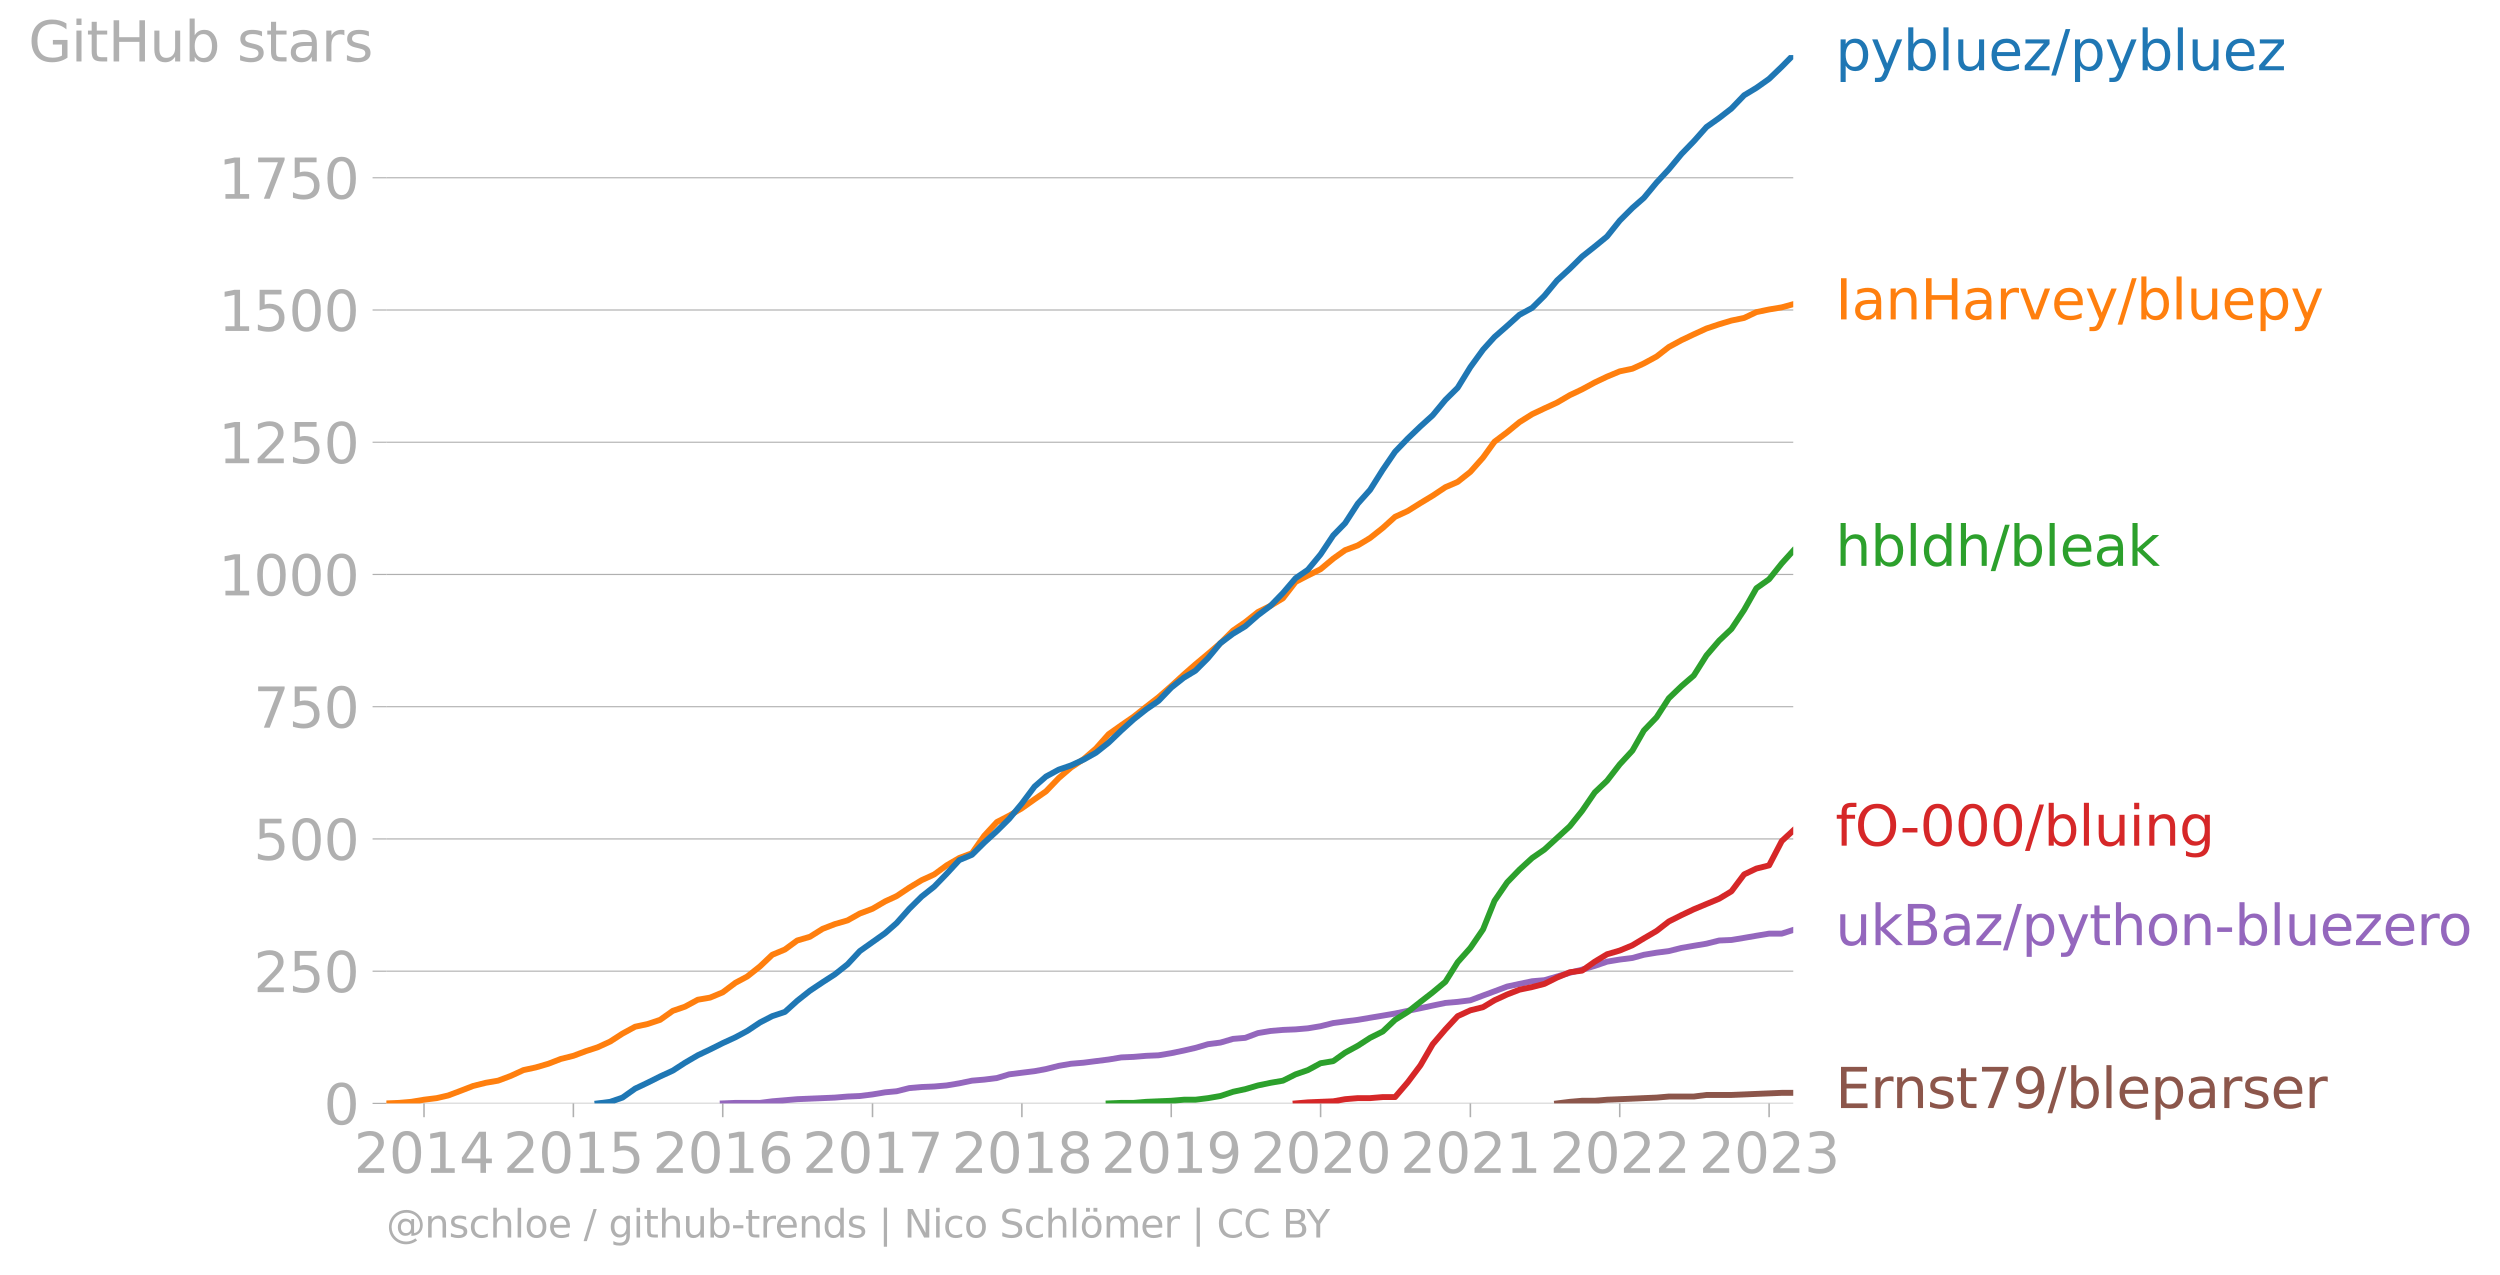 <svg xmlns="http://www.w3.org/2000/svg" xmlns:xlink="http://www.w3.org/1999/xlink" width="846.123" height="431.485" viewBox="0 0 634.592 323.614"><defs><style>*{stroke-linejoin:round;stroke-linecap:butt}</style></defs><g id="figure_1"><path id="patch_1" d="M0 323.614h634.592V0H0v323.614z" style="fill:none"/><g id="axes_1"><path id="patch_2" d="M98.073 280.087h357.12V13.975H98.073v266.112z" style="fill:none"/><g id="matplotlib.axis_1"><g id="xtick_1"><g id="line2d_1"><defs><path id="me681b297fe" d="M0 0v3.5" style="stroke:#b0b0b0;stroke-width:.4"/></defs><use xlink:href="#me681b297fe" x="107.63" y="280.087" style="fill:#b0b0b0;stroke:#b0b0b0;stroke-width:.4"/></g><g id="text_1" style="fill:#b0b0b0" transform="matrix(.14 0 0 -.14 89.815 297.724)"><defs><path id="DejaVuSans-32" d="M1228 531h2203V0H469v531q359 372 979 998 621 627 780 809 303 340 423 576 121 236 121 464 0 372-261 606-261 235-680 235-297 0-627-103-329-103-704-313v638q381 153 712 231 332 78 607 78 725 0 1156-363 431-362 431-968 0-288-108-546-107-257-392-607-78-91-497-524-418-433-1181-1211z" transform="scale(.016)"/><path id="DejaVuSans-30" d="M2034 4250q-487 0-733-480-245-479-245-1442 0-959 245-1439 246-480 733-480 491 0 736 480 246 480 246 1439 0 963-246 1442-245 480-736 480zm0 500q785 0 1199-621 414-620 414-1801 0-1178-414-1799Q2819-91 2034-91q-784 0-1198 620-414 621-414 1799 0 1181 414 1801 414 621 1198 621z" transform="scale(.016)"/><path id="DejaVuSans-31" d="M794 531h1031v3560L703 3866v575l1116 225h631V531h1031V0H794v531z" transform="scale(.016)"/><path id="DejaVuSans-34" d="M2419 4116 825 1625h1594v2491zm-166 550h794V1625h666v-525h-666V0h-628v1100H313v609l1940 2957z" transform="scale(.016)"/></defs><use xlink:href="#DejaVuSans-32"/><use xlink:href="#DejaVuSans-30" x="63.623"/><use xlink:href="#DejaVuSans-31" x="127.246"/><use xlink:href="#DejaVuSans-34" x="190.869"/></g></g><g id="xtick_2"><use xlink:href="#me681b297fe" id="line2d_2" x="145.544" y="280.087" style="fill:#b0b0b0;stroke:#b0b0b0;stroke-width:.4"/><g id="text_2" style="fill:#b0b0b0" transform="matrix(.14 0 0 -.14 127.729 297.724)"><defs><path id="DejaVuSans-35" d="M691 4666h2478v-532H1269V2991q137 47 274 70 138 23 276 23 781 0 1237-428 457-428 457-1159 0-753-469-1171Q2575-91 1722-91q-294 0-599 50Q819 9 494 109v635q281-153 581-228t634-75q541 0 856 284 316 284 316 772 0 487-316 771-315 285-856 285-253 0-505-56-251-56-513-175v2344z" transform="scale(.016)"/></defs><use xlink:href="#DejaVuSans-32"/><use xlink:href="#DejaVuSans-30" x="63.623"/><use xlink:href="#DejaVuSans-31" x="127.246"/><use xlink:href="#DejaVuSans-35" x="190.869"/></g></g><g id="xtick_3"><use xlink:href="#me681b297fe" id="line2d_3" x="183.458" y="280.087" style="fill:#b0b0b0;stroke:#b0b0b0;stroke-width:.4"/><g id="text_3" style="fill:#b0b0b0" transform="matrix(.14 0 0 -.14 165.643 297.724)"><defs><path id="DejaVuSans-36" d="M2113 2584q-425 0-674-291-248-290-248-796 0-503 248-796 249-292 674-292t673 292q248 293 248 796 0 506-248 796-248 291-673 291zm1253 1979v-575q-238 112-480 171-242 60-480 60-625 0-955-422-329-422-376-1275 184 272 462 417 279 145 613 145 703 0 1111-427 408-426 408-1160 0-719-425-1154Q2819-91 2113-91q-810 0-1238 620-428 621-428 1799 0 1106 525 1764t1409 658q238 0 480-47t505-140z" transform="scale(.016)"/></defs><use xlink:href="#DejaVuSans-32"/><use xlink:href="#DejaVuSans-30" x="63.623"/><use xlink:href="#DejaVuSans-31" x="127.246"/><use xlink:href="#DejaVuSans-36" x="190.869"/></g></g><g id="xtick_4"><use xlink:href="#me681b297fe" id="line2d_4" x="221.476" y="280.087" style="fill:#b0b0b0;stroke:#b0b0b0;stroke-width:.4"/><g id="text_4" style="fill:#b0b0b0" transform="matrix(.14 0 0 -.14 203.66 297.724)"><defs><path id="DejaVuSans-37" d="M525 4666h3000v-269L1831 0h-659l1594 4134H525v532z" transform="scale(.016)"/></defs><use xlink:href="#DejaVuSans-32"/><use xlink:href="#DejaVuSans-30" x="63.623"/><use xlink:href="#DejaVuSans-31" x="127.246"/><use xlink:href="#DejaVuSans-37" x="190.869"/></g></g><g id="xtick_5"><use xlink:href="#me681b297fe" id="line2d_5" x="259.39" y="280.087" style="fill:#b0b0b0;stroke:#b0b0b0;stroke-width:.4"/><g id="text_5" style="fill:#b0b0b0" transform="matrix(.14 0 0 -.14 241.575 297.724)"><defs><path id="DejaVuSans-38" d="M2034 2216q-450 0-708-241-257-241-257-662 0-422 257-663 258-241 708-241t709 242q260 243 260 662 0 421-258 662-257 241-711 241zm-631 268q-406 100-633 378-226 279-226 679 0 559 398 884 399 325 1092 325 697 0 1094-325t397-884q0-400-227-679-226-278-629-378 456-106 710-416 255-309 255-755 0-679-414-1042Q2806-91 2034-91q-771 0-1186 362-414 363-414 1042 0 446 256 755 257 310 713 416zm-231 997q0-362 226-565 227-203 636-203 407 0 636 203 230 203 230 565 0 363-230 566-229 203-636 203-409 0-636-203-226-203-226-566z" transform="scale(.016)"/></defs><use xlink:href="#DejaVuSans-32"/><use xlink:href="#DejaVuSans-30" x="63.623"/><use xlink:href="#DejaVuSans-31" x="127.246"/><use xlink:href="#DejaVuSans-38" x="190.869"/></g></g><g id="xtick_6"><use xlink:href="#me681b297fe" id="line2d_6" x="297.304" y="280.087" style="fill:#b0b0b0;stroke:#b0b0b0;stroke-width:.4"/><g id="text_6" style="fill:#b0b0b0" transform="matrix(.14 0 0 -.14 279.49 297.724)"><defs><path id="DejaVuSans-39" d="M703 97v575q238-113 481-172 244-59 479-59 625 0 954 420 330 420 377 1277-181-269-460-413-278-144-615-144-700 0-1108 423-408 424-408 1159 0 718 425 1152 425 435 1131 435 810 0 1236-621 427-620 427-1801 0-1103-524-1761Q2575-91 1691-91q-238 0-482 47Q966 3 703 97zm1256 1978q425 0 673 290 249 291 249 798 0 503-249 795-248 292-673 292t-673-292q-248-292-248-795 0-507 248-798 248-290 673-290z" transform="scale(.016)"/></defs><use xlink:href="#DejaVuSans-32"/><use xlink:href="#DejaVuSans-30" x="63.623"/><use xlink:href="#DejaVuSans-31" x="127.246"/><use xlink:href="#DejaVuSans-39" x="190.869"/></g></g><g id="xtick_7"><use xlink:href="#me681b297fe" id="line2d_7" x="335.218" y="280.087" style="fill:#b0b0b0;stroke:#b0b0b0;stroke-width:.4"/><g id="text_7" style="fill:#b0b0b0" transform="matrix(.14 0 0 -.14 317.403 297.724)"><use xlink:href="#DejaVuSans-32"/><use xlink:href="#DejaVuSans-30" x="63.623"/><use xlink:href="#DejaVuSans-32" x="127.246"/><use xlink:href="#DejaVuSans-30" x="190.869"/></g></g><g id="xtick_8"><use xlink:href="#me681b297fe" id="line2d_8" x="373.236" y="280.087" style="fill:#b0b0b0;stroke:#b0b0b0;stroke-width:.4"/><g id="text_8" style="fill:#b0b0b0" transform="matrix(.14 0 0 -.14 355.421 297.724)"><use xlink:href="#DejaVuSans-32"/><use xlink:href="#DejaVuSans-30" x="63.623"/><use xlink:href="#DejaVuSans-32" x="127.246"/><use xlink:href="#DejaVuSans-31" x="190.869"/></g></g><g id="xtick_9"><use xlink:href="#me681b297fe" id="line2d_9" x="411.15" y="280.087" style="fill:#b0b0b0;stroke:#b0b0b0;stroke-width:.4"/><g id="text_9" style="fill:#b0b0b0" transform="matrix(.14 0 0 -.14 393.335 297.724)"><use xlink:href="#DejaVuSans-32"/><use xlink:href="#DejaVuSans-30" x="63.623"/><use xlink:href="#DejaVuSans-32" x="127.246"/><use xlink:href="#DejaVuSans-32" x="190.869"/></g></g><g id="xtick_10"><use xlink:href="#me681b297fe" id="line2d_10" x="449.065" y="280.087" style="fill:#b0b0b0;stroke:#b0b0b0;stroke-width:.4"/><g id="text_10" style="fill:#b0b0b0" transform="matrix(.14 0 0 -.14 431.25 297.724)"><defs><path id="DejaVuSans-33" d="M2597 2516q453-97 707-404 255-306 255-756 0-690-475-1069Q2609-91 1734-91q-293 0-604 58T488 141v609q262-153 574-231 313-78 654-78 593 0 904 234t311 681q0 413-289 645-289 233-804 233h-544v519h569q465 0 712 186t247 536q0 359-255 551-254 193-729 193-260 0-557-57-297-56-653-174v562q360 100 674 150t592 50q719 0 1137-327 419-326 419-882 0-388-222-655t-631-370z" transform="scale(.016)"/></defs><use xlink:href="#DejaVuSans-32"/><use xlink:href="#DejaVuSans-30" x="63.623"/><use xlink:href="#DejaVuSans-32" x="127.246"/><use xlink:href="#DejaVuSans-33" x="190.869"/></g></g></g><g id="matplotlib.axis_2"><g id="ytick_1"><path id="line2d_11" d="M98.073 280.087h357.12" clip-path="url(#p12abd6c0a0)" style="fill:none;stroke:#b0b0b0;stroke-width:.3;stroke-linecap:square"/><g id="line2d_12"><defs><path id="m380a8bff37" d="M0 0h-3.5" style="stroke:#b0b0b0;stroke-width:.3"/></defs><use xlink:href="#m380a8bff37" x="98.073" y="280.087" style="fill:#b0b0b0;stroke:#b0b0b0;stroke-width:.3"/></g><use xlink:href="#DejaVuSans-30" id="text_11" style="fill:#b0b0b0" transform="matrix(.14 0 0 -.14 82.166 285.406)"/></g><g id="ytick_2"><path id="line2d_13" d="M98.073 246.52h357.12" clip-path="url(#p12abd6c0a0)" style="fill:none;stroke:#b0b0b0;stroke-width:.3;stroke-linecap:square"/><use xlink:href="#m380a8bff37" id="line2d_14" x="98.073" y="246.521" style="fill:#b0b0b0;stroke:#b0b0b0;stroke-width:.3"/><g id="text_12" style="fill:#b0b0b0" transform="matrix(.14 0 0 -.14 64.35 251.84)"><use xlink:href="#DejaVuSans-32"/><use xlink:href="#DejaVuSans-35" x="63.623"/><use xlink:href="#DejaVuSans-30" x="127.246"/></g></g><g id="ytick_3"><path id="line2d_15" d="M98.073 212.954h357.12" clip-path="url(#p12abd6c0a0)" style="fill:none;stroke:#b0b0b0;stroke-width:.3;stroke-linecap:square"/><use xlink:href="#m380a8bff37" id="line2d_16" x="98.073" y="212.954" style="fill:#b0b0b0;stroke:#b0b0b0;stroke-width:.3"/><g id="text_13" style="fill:#b0b0b0" transform="matrix(.14 0 0 -.14 64.35 218.273)"><use xlink:href="#DejaVuSans-35"/><use xlink:href="#DejaVuSans-30" x="63.623"/><use xlink:href="#DejaVuSans-30" x="127.246"/></g></g><g id="ytick_4"><path id="line2d_17" d="M98.073 179.388h357.12" clip-path="url(#p12abd6c0a0)" style="fill:none;stroke:#b0b0b0;stroke-width:.3;stroke-linecap:square"/><use xlink:href="#m380a8bff37" id="line2d_18" x="98.073" y="179.388" style="fill:#b0b0b0;stroke:#b0b0b0;stroke-width:.3"/><g id="text_14" style="fill:#b0b0b0" transform="matrix(.14 0 0 -.14 64.35 184.707)"><use xlink:href="#DejaVuSans-37"/><use xlink:href="#DejaVuSans-35" x="63.623"/><use xlink:href="#DejaVuSans-30" x="127.246"/></g></g><g id="ytick_5"><path id="line2d_19" d="M98.073 145.822h357.12" clip-path="url(#p12abd6c0a0)" style="fill:none;stroke:#b0b0b0;stroke-width:.3;stroke-linecap:square"/><use xlink:href="#m380a8bff37" id="line2d_20" x="98.073" y="145.822" style="fill:#b0b0b0;stroke:#b0b0b0;stroke-width:.3"/><g id="text_15" style="fill:#b0b0b0" transform="matrix(.14 0 0 -.14 55.443 151.141)"><use xlink:href="#DejaVuSans-31"/><use xlink:href="#DejaVuSans-30" x="63.623"/><use xlink:href="#DejaVuSans-30" x="127.246"/><use xlink:href="#DejaVuSans-30" x="190.869"/></g></g><g id="ytick_6"><path id="line2d_21" d="M98.073 112.256h357.12" clip-path="url(#p12abd6c0a0)" style="fill:none;stroke:#b0b0b0;stroke-width:.3;stroke-linecap:square"/><use xlink:href="#m380a8bff37" id="line2d_22" x="98.073" y="112.256" style="fill:#b0b0b0;stroke:#b0b0b0;stroke-width:.3"/><g id="text_16" style="fill:#b0b0b0" transform="matrix(.14 0 0 -.14 55.443 117.575)"><use xlink:href="#DejaVuSans-31"/><use xlink:href="#DejaVuSans-32" x="63.623"/><use xlink:href="#DejaVuSans-35" x="127.246"/><use xlink:href="#DejaVuSans-30" x="190.869"/></g></g><g id="ytick_7"><path id="line2d_23" d="M98.073 78.69h357.12" clip-path="url(#p12abd6c0a0)" style="fill:none;stroke:#b0b0b0;stroke-width:.3;stroke-linecap:square"/><use xlink:href="#m380a8bff37" id="line2d_24" x="98.073" y="78.69" style="fill:#b0b0b0;stroke:#b0b0b0;stroke-width:.3"/><g id="text_17" style="fill:#b0b0b0" transform="matrix(.14 0 0 -.14 55.443 84.009)"><use xlink:href="#DejaVuSans-31"/><use xlink:href="#DejaVuSans-35" x="63.623"/><use xlink:href="#DejaVuSans-30" x="127.246"/><use xlink:href="#DejaVuSans-30" x="190.869"/></g></g><g id="ytick_8"><path id="line2d_25" d="M98.073 45.124h357.12" clip-path="url(#p12abd6c0a0)" style="fill:none;stroke:#b0b0b0;stroke-width:.3;stroke-linecap:square"/><use xlink:href="#m380a8bff37" id="line2d_26" x="98.073" y="45.124" style="fill:#b0b0b0;stroke:#b0b0b0;stroke-width:.3"/><g id="text_18" style="fill:#b0b0b0" transform="matrix(.14 0 0 -.14 55.443 50.443)"><use xlink:href="#DejaVuSans-31"/><use xlink:href="#DejaVuSans-37" x="63.623"/><use xlink:href="#DejaVuSans-35" x="127.246"/><use xlink:href="#DejaVuSans-30" x="190.869"/></g></g><g id="text_19" style="fill:#b0b0b0" transform="matrix(.14 0 0 -.14 7.2 15.601)"><defs><path id="DejaVuSans-47" d="M3809 666v1253H2778v519h1656V434q-365-259-806-392-440-133-940-133-1094 0-1712 639-617 640-617 1780 0 1144 617 1783 618 639 1712 639 456 0 867-113 411-112 758-331v-672q-350 297-744 447t-828 150q-857 0-1287-478-429-478-429-1425 0-944 429-1422 430-478 1287-478 334 0 596 58 263 58 472 180z" transform="scale(.016)"/><path id="DejaVuSans-69" d="M603 3500h575V0H603v3500zm0 1363h575v-729H603v729z" transform="scale(.016)"/><path id="DejaVuSans-74" d="M1172 4494v-994h1184v-447H1172V1153q0-428 117-550t477-122h590V0h-590q-666 0-919 248-253 249-253 905v1900H172v447h422v994h578z" transform="scale(.016)"/><path id="DejaVuSans-48" d="M628 4666h631V2753h2294v1913h631V0h-631v2222H1259V0H628v4666z" transform="scale(.016)"/><path id="DejaVuSans-75" d="M544 1381v2119h575V1403q0-497 193-746 194-248 582-248 465 0 735 297 271 297 271 810v1984h575V0h-575v538q-209-319-486-474-276-155-642-155-603 0-916 375-312 375-312 1097zm1447 2203z" transform="scale(.016)"/><path id="DejaVuSans-62" d="M3116 1747q0 634-261 995t-717 361q-457 0-718-361t-261-995q0-634 261-995t718-361q456 0 717 361t261 995zM1159 2969q182 312 458 463 277 152 661 152 638 0 1036-506 399-506 399-1331T3314 415Q2916-91 2278-91q-384 0-661 152-276 152-458 464V0H581v4863h578V2969z" transform="scale(.016)"/><path id="DejaVuSans-73" d="M2834 3397v-544q-243 125-506 187-262 63-544 63-428 0-642-131t-214-394q0-200 153-314t616-217l197-44q612-131 870-370t258-667q0-488-386-773Q2250-91 1575-91q-281 0-586 55T347 128v594q319-166 628-249 309-82 613-82 406 0 624 139 219 139 219 392 0 234-158 359-157 125-692 241l-200 47q-534 112-772 345-237 233-237 639 0 494 350 762 350 269 994 269 318 0 599-47 282-46 519-140z" transform="scale(.016)"/><path id="DejaVuSans-61" d="M2194 1759q-697 0-966-159t-269-544q0-306 202-486 202-179 548-179 479 0 768 339t289 901v128h-572zm1147 238V0h-575v531q-197-318-491-470T1556-91q-537 0-855 302-317 302-317 808 0 590 395 890 396 300 1180 300h807v57q0 397-261 614t-733 217q-300 0-585-72-284-72-546-216v532q315 122 612 182 297 61 578 61 760 0 1135-394 375-393 375-1193z" transform="scale(.016)"/><path id="DejaVuSans-72" d="M2631 2963q-97 56-211 82-114 27-251 27-488 0-749-317t-261-911V0H581v3500h578v-544q182 319 472 473 291 155 707 155 59 0 131-8 72-7 159-23l3-590z" transform="scale(.016)"/></defs><use xlink:href="#DejaVuSans-47"/><use xlink:href="#DejaVuSans-69" x="77.49"/><use xlink:href="#DejaVuSans-74" x="105.273"/><use xlink:href="#DejaVuSans-48" x="144.482"/><use xlink:href="#DejaVuSans-75" x="219.678"/><use xlink:href="#DejaVuSans-62" x="283.057"/><use xlink:href="#DejaVuSans-20" x="346.533"/><use xlink:href="#DejaVuSans-73" x="378.32"/><use xlink:href="#DejaVuSans-74" x="430.42"/><use xlink:href="#DejaVuSans-61" x="469.629"/><use xlink:href="#DejaVuSans-72" x="530.908"/><use xlink:href="#DejaVuSans-73" x="572.021"/></g></g><path id="line2d_27" d="m395.258 280.087 3.22-.403 3.116-.269h3.22l3.116-.268 3.22-.134 3.22-.135 2.909-.134 3.22-.134 3.116-.269h6.337l3.22-.403h6.336l3.22-.134 3.116-.134 3.22-.134 3.22-.135h2.91" clip-path="url(#p12abd6c0a0)" style="fill:none;stroke:#8c564b;stroke-width:1.5;stroke-linecap:square"/><path id="line2d_28" d="m183.458 280.087 3.22-.135h6.232l3.117-.402 3.22-.269 3.116-.268 3.22-.135 3.22-.134 3.116-.134 3.22-.269 3.117-.134 3.22-.403 3.22-.537 2.908-.268 3.22-.806 3.117-.269 3.22-.134 3.116-.268 3.22-.537 3.22-.672 3.117-.268 3.22-.403 3.116-.94 3.22-.403 3.22-.402 2.909-.537 3.22-.806 3.116-.537 3.22-.269 3.116-.402 3.22-.403 3.22-.537 3.117-.135 3.22-.268 3.116-.134 3.22-.537 3.22-.672 2.909-.671 3.22-.94 3.116-.403 3.22-.94 3.116-.268 3.22-1.208 3.22-.538 3.117-.268 3.22-.134 3.116-.269 3.22-.537 3.22-.805 3.013-.403 3.22-.403 3.116-.537 3.22-.537 3.116-.537 3.22-.672 3.22-.67 3.117-.672 3.22-.672 3.116-.268 3.22-.403 3.22-1.208 2.909-1.074 3.22-1.209 3.116-.671 3.22-.671 3.117-.269 3.22-.94 3.22-.94 3.116-.805 3.22-.94 3.116-1.074 3.22-.537 3.22-.403 2.909-.806 3.22-.537 3.116-.402 3.22-.806 3.117-.537 3.22-.537 3.22-.806 3.116-.134 3.22-.537 3.116-.537 3.22-.537h3.22l2.91-.94" clip-path="url(#p12abd6c0a0)" style="fill:none;stroke:#9467bd;stroke-width:1.5;stroke-linecap:square"/><path id="line2d_29" d="m328.882 280.087 3.116-.269 3.22-.134 3.22-.134 3.013-.537 3.22-.269h3.116l3.22-.268h3.116l3.22-3.76 3.22-4.296 3.117-5.37 3.22-3.76 3.116-3.357 3.22-1.477 3.22-.805 2.909-1.746 3.22-1.477 3.116-1.208 3.22-.671 3.117-.806 3.22-1.611 3.22-1.343 3.116-.403 3.22-2.282 3.116-1.88 3.22-.94 3.22-1.342 2.909-1.746 3.22-1.88 3.116-2.416 3.22-1.611 3.117-1.477 3.22-1.343 3.22-1.343 3.116-1.88 3.22-4.296 3.116-1.477 3.22-.805 3.22-6.176 2.91-2.686" clip-path="url(#p12abd6c0a0)" style="fill:none;stroke:#d62728;stroke-width:1.5;stroke-linecap:square"/><g id="text_20" style="fill:#1f77b4" transform="matrix(.14 0 0 -.14 465.907 17.838)"><defs><path id="DejaVuSans-70" d="M1159 525v-1856H581v4831h578v-531q182 312 458 463 277 152 661 152 638 0 1036-506 399-506 399-1331T3314 415Q2916-91 2278-91q-384 0-661 152-276 152-458 464zm1957 1222q0 634-261 995t-717 361q-457 0-718-361t-261-995q0-634 261-995t718-361q456 0 717 361t261 995z" transform="scale(.016)"/><path id="DejaVuSans-79" d="M2059-325q-243-625-475-815-231-191-618-191H506v481h338q237 0 368 113 132 112 291 531l103 262L191 3500h609L1894 763l1094 2737h609L2059-325z" transform="scale(.016)"/><path id="DejaVuSans-6c" d="M603 4863h575V0H603v4863z" transform="scale(.016)"/><path id="DejaVuSans-65" d="M3597 1894v-281H953q38-594 358-905t892-311q331 0 642 81t618 244V178Q3153 47 2828-22t-659-69q-838 0-1327 487-489 488-489 1320 0 859 464 1363 464 505 1252 505 706 0 1117-455 411-454 411-1235zm-575 169q-6 471-264 752-258 282-683 282-481 0-770-272t-333-766l2050 4z" transform="scale(.016)"/><path id="DejaVuSans-7a" d="M353 3500h2731v-525L922 459h2162V0H275v525l2163 2516H353v459z" transform="scale(.016)"/><path id="DejaVuSans-2f" d="M1625 4666h531L531-594H0l1625 5260z" transform="scale(.016)"/></defs><use xlink:href="#DejaVuSans-70"/><use xlink:href="#DejaVuSans-79" x="63.477"/><use xlink:href="#DejaVuSans-62" x="122.656"/><use xlink:href="#DejaVuSans-6c" x="186.133"/><use xlink:href="#DejaVuSans-75" x="213.916"/><use xlink:href="#DejaVuSans-65" x="277.295"/><use xlink:href="#DejaVuSans-7a" x="338.818"/><use xlink:href="#DejaVuSans-2f" x="391.309"/><use xlink:href="#DejaVuSans-70" x="425"/><use xlink:href="#DejaVuSans-79" x="488.477"/><use xlink:href="#DejaVuSans-62" x="547.656"/><use xlink:href="#DejaVuSans-6c" x="611.133"/><use xlink:href="#DejaVuSans-75" x="638.916"/><use xlink:href="#DejaVuSans-65" x="702.295"/><use xlink:href="#DejaVuSans-7a" x="763.818"/></g><g id="text_21" style="fill:#ff7f0e" transform="matrix(.14 0 0 -.14 465.907 81.076)"><defs><path id="DejaVuSans-49" d="M628 4666h631V0H628v4666z" transform="scale(.016)"/><path id="DejaVuSans-6e" d="M3513 2113V0h-575v2094q0 497-194 743-194 247-581 247-466 0-735-297-269-296-269-809V0H581v3500h578v-544q207 316 486 472 280 156 646 156 603 0 912-373 310-373 310-1098z" transform="scale(.016)"/><path id="DejaVuSans-76" d="M191 3500h609L1894 563l1094 2937h609L2284 0h-781L191 3500z" transform="scale(.016)"/></defs><use xlink:href="#DejaVuSans-49"/><use xlink:href="#DejaVuSans-61" x="29.492"/><use xlink:href="#DejaVuSans-6e" x="90.771"/><use xlink:href="#DejaVuSans-48" x="154.15"/><use xlink:href="#DejaVuSans-61" x="229.346"/><use xlink:href="#DejaVuSans-72" x="290.625"/><use xlink:href="#DejaVuSans-76" x="331.738"/><use xlink:href="#DejaVuSans-65" x="390.918"/><use xlink:href="#DejaVuSans-79" x="452.441"/><use xlink:href="#DejaVuSans-2f" x="511.621"/><use xlink:href="#DejaVuSans-62" x="545.313"/><use xlink:href="#DejaVuSans-6c" x="608.789"/><use xlink:href="#DejaVuSans-75" x="636.572"/><use xlink:href="#DejaVuSans-65" x="699.951"/><use xlink:href="#DejaVuSans-70" x="761.475"/><use xlink:href="#DejaVuSans-79" x="824.951"/></g><g id="text_22" style="fill:#2ca02c" transform="matrix(.14 0 0 -.14 465.907 143.644)"><defs><path id="DejaVuSans-68" d="M3513 2113V0h-575v2094q0 497-194 743-194 247-581 247-466 0-735-297-269-296-269-809V0H581v4863h578V2956q207 316 486 472 280 156 646 156 603 0 912-373 310-373 310-1098z" transform="scale(.016)"/><path id="DejaVuSans-64" d="M2906 2969v1894h575V0h-575v525q-181-312-458-464-276-152-664-152-634 0-1033 506-398 507-398 1332t398 1331q399 506 1033 506 388 0 664-152 277-151 458-463zM947 1747q0-634 261-995t717-361q456 0 718 361 263 361 263 995t-263 995q-262 361-718 361t-717-361q-261-361-261-995z" transform="scale(.016)"/><path id="DejaVuSans-6b" d="M581 4863h578V1991l1716 1509h734L1753 1863 3688 0h-750L1159 1709V0H581v4863z" transform="scale(.016)"/></defs><use xlink:href="#DejaVuSans-68"/><use xlink:href="#DejaVuSans-62" x="63.379"/><use xlink:href="#DejaVuSans-6c" x="126.855"/><use xlink:href="#DejaVuSans-64" x="154.639"/><use xlink:href="#DejaVuSans-68" x="218.115"/><use xlink:href="#DejaVuSans-2f" x="281.494"/><use xlink:href="#DejaVuSans-62" x="315.186"/><use xlink:href="#DejaVuSans-6c" x="378.662"/><use xlink:href="#DejaVuSans-65" x="406.445"/><use xlink:href="#DejaVuSans-61" x="467.969"/><use xlink:href="#DejaVuSans-6b" x="529.248"/></g><g id="text_23" style="fill:#d62728" transform="matrix(.14 0 0 -.14 465.907 214.67)"><defs><path id="DejaVuSans-66" d="M2375 4863v-479h-550q-309 0-430-125-120-125-120-450v-309h947v-447h-947V0H697v3053H147v447h550v244q0 584 272 851 272 268 862 268h544z" transform="scale(.016)"/><path id="DejaVuSans-4f" d="M2522 4238q-688 0-1093-513-404-512-404-1397 0-881 404-1394 405-512 1093-512 687 0 1089 512 402 513 402 1394 0 885-402 1397-402 513-1089 513zm0 512q981 0 1568-658 588-658 588-1764 0-1103-588-1761Q3503-91 2522-91q-984 0-1574 656-589 657-589 1763t589 1764q590 658 1574 658z" transform="scale(.016)"/><path id="DejaVuSans-2d" d="M313 2009h1684v-512H313v512z" transform="scale(.016)"/><path id="DejaVuSans-67" d="M2906 1791q0 625-258 968-257 344-723 344-462 0-720-344-258-343-258-968 0-622 258-966t720-344q466 0 723 344 258 344 258 966zm575-1357q0-893-397-1329-396-436-1215-436-303 0-572 45t-522 139v559q253-137 500-202 247-66 503-66 566 0 847 295t281 892v285q-178-310-456-463T1784 0Q1141 0 747 490 353 981 353 1791q0 812 394 1302 394 491 1037 491 388 0 666-153t456-462v531h575V434z" transform="scale(.016)"/></defs><use xlink:href="#DejaVuSans-66"/><use xlink:href="#DejaVuSans-4f" x="35.205"/><use xlink:href="#DejaVuSans-2d" x="116.666"/><use xlink:href="#DejaVuSans-30" x="152.75"/><use xlink:href="#DejaVuSans-30" x="216.373"/><use xlink:href="#DejaVuSans-30" x="279.996"/><use xlink:href="#DejaVuSans-2f" x="343.619"/><use xlink:href="#DejaVuSans-62" x="377.311"/><use xlink:href="#DejaVuSans-6c" x="440.787"/><use xlink:href="#DejaVuSans-75" x="468.57"/><use xlink:href="#DejaVuSans-69" x="531.949"/><use xlink:href="#DejaVuSans-6e" x="559.732"/><use xlink:href="#DejaVuSans-67" x="623.111"/></g><g id="text_24" style="fill:#9467bd" transform="matrix(.14 0 0 -.14 465.907 239.911)"><defs><path id="DejaVuSans-42" d="M1259 2228V519h1013q509 0 754 211 246 211 246 645 0 438-246 645-245 208-754 208H1259zm0 1919V2741h935q462 0 688 173 227 174 227 530 0 353-227 528-226 175-688 175h-935zm-631 519h1613q722 0 1112-300 391-300 391-853 0-429-200-682t-588-315q466-100 724-418 258-317 258-792 0-625-425-966Q3088 0 2303 0H628v4666z" transform="scale(.016)"/><path id="DejaVuSans-6f" d="M1959 3097q-462 0-731-361t-269-989q0-628 267-989 268-361 733-361 460 0 728 362 269 363 269 988 0 622-269 986-268 364-728 364zm0 487q750 0 1178-488 429-487 429-1349 0-859-429-1349Q2709-91 1959-91q-753 0-1180 489-426 490-426 1349 0 862 426 1349 427 488 1180 488z" transform="scale(.016)"/></defs><use xlink:href="#DejaVuSans-75"/><use xlink:href="#DejaVuSans-6b" x="63.379"/><use xlink:href="#DejaVuSans-42" x="121.289"/><use xlink:href="#DejaVuSans-61" x="189.893"/><use xlink:href="#DejaVuSans-7a" x="251.172"/><use xlink:href="#DejaVuSans-2f" x="303.662"/><use xlink:href="#DejaVuSans-70" x="337.354"/><use xlink:href="#DejaVuSans-79" x="400.83"/><use xlink:href="#DejaVuSans-74" x="460.01"/><use xlink:href="#DejaVuSans-68" x="499.219"/><use xlink:href="#DejaVuSans-6f" x="562.598"/><use xlink:href="#DejaVuSans-6e" x="623.779"/><use xlink:href="#DejaVuSans-2d" x="687.158"/><use xlink:href="#DejaVuSans-62" x="723.242"/><use xlink:href="#DejaVuSans-6c" x="786.719"/><use xlink:href="#DejaVuSans-75" x="814.502"/><use xlink:href="#DejaVuSans-65" x="877.881"/><use xlink:href="#DejaVuSans-7a" x="939.404"/><use xlink:href="#DejaVuSans-65" x="991.895"/><use xlink:href="#DejaVuSans-72" x="1053.418"/><use xlink:href="#DejaVuSans-6f" x="1092.281"/></g><g id="text_25" style="fill:#8c564b" transform="matrix(.14 0 0 -.14 465.907 281.265)"><defs><path id="DejaVuSans-45" d="M628 4666h2950v-532H1259V2753h2222v-531H1259V531h2375V0H628v4666z" transform="scale(.016)"/></defs><use xlink:href="#DejaVuSans-45"/><use xlink:href="#DejaVuSans-72" x="63.184"/><use xlink:href="#DejaVuSans-6e" x="102.547"/><use xlink:href="#DejaVuSans-73" x="165.926"/><use xlink:href="#DejaVuSans-74" x="218.025"/><use xlink:href="#DejaVuSans-37" x="257.234"/><use xlink:href="#DejaVuSans-39" x="320.857"/><use xlink:href="#DejaVuSans-2f" x="384.48"/><use xlink:href="#DejaVuSans-62" x="418.172"/><use xlink:href="#DejaVuSans-6c" x="481.648"/><use xlink:href="#DejaVuSans-65" x="509.432"/><use xlink:href="#DejaVuSans-70" x="570.955"/><use xlink:href="#DejaVuSans-61" x="634.432"/><use xlink:href="#DejaVuSans-72" x="695.711"/><use xlink:href="#DejaVuSans-73" x="736.824"/><use xlink:href="#DejaVuSans-65" x="788.924"/><use xlink:href="#DejaVuSans-72" x="850.447"/></g><g id="text_26" style="fill:#b0b0b0" transform="matrix(.097 0 0 -.097 98.073 314.123)"><defs><path id="DejaVuSans-40" d="M2381 1678q0-447 222-702 222-254 610-254 384 0 604 256 221 256 221 700 0 438-225 695-225 258-607 258-378 0-602-256-223-256-223-697zm1703-934q-187-241-429-355t-564-114q-538 0-874 389t-336 1014q0 625 337 1015 338 391 873 391 322 0 565-117 244-117 428-354v409h447V722q457 69 714 417 258 349 258 902 0 334-99 628-98 294-298 544-325 409-792 626t-1017 217q-384 0-738-102-353-101-653-301-490-319-767-836-276-517-276-1120 0-497 179-932 180-434 521-765 328-325 759-495 431-171 922-171 403 0 792 136t714 389l281-347q-390-303-851-464t-936-161q-578 0-1091 205-512 205-912 595Q841 78 631 592q-209 514-209 1105 0 569 212 1084 213 516 607 907 403 396 931 607t1119 211q662 0 1229-272 568-271 952-771 234-307 357-666 124-359 124-744 0-822-497-1297T4084 263v481z" transform="scale(.016)"/><path id="DejaVuSans-63" d="M3122 3366v-538q-244 135-489 202t-495 67q-560 0-870-355-309-354-309-995t309-996q310-354 870-354 250 0 495 67t489 202V134Q2881 22 2623-34q-257-57-548-57-791 0-1257 497-465 497-465 1341 0 856 470 1346 471 491 1290 491 265 0 518-55 253-54 491-163z" transform="scale(.016)"/><path id="DejaVuSans-7c" d="M1344 4891v-6400H813v6400h531z" transform="scale(.016)"/><path id="DejaVuSans-4e" d="M628 4666h850L3547 763v3903h612V0h-850L1241 3903V0H628v4666z" transform="scale(.016)"/><path id="DejaVuSans-53" d="M3425 4513v-616q-359 172-678 256-319 85-616 85-515 0-795-200t-280-569q0-310 186-468 186-157 705-254l381-78q706-135 1042-474t336-907q0-679-455-1029Q2797-91 1919-91q-331 0-705 75-373 75-773 222v650q384-215 753-325 369-109 725-109 540 0 834 212 294 213 294 607 0 343-211 537t-692 291l-385 75q-706 140-1022 440-315 300-315 835 0 619 436 975t1201 356q329 0 669-60 341-59 697-177z" transform="scale(.016)"/><path id="DejaVuSans-f6" d="M1959 3097q-462 0-731-361t-269-989q0-628 267-989 268-361 733-361 460 0 728 362 269 363 269 988 0 622-269 986-268 364-728 364zm0 487q750 0 1178-488 429-487 429-1349 0-859-429-1349Q2709-91 1959-91q-753 0-1180 489-426 490-426 1349 0 862 426 1349 427 488 1180 488zm295 1266h634v-631h-634v631zm-1222 0h634v-631h-634v631z" transform="scale(.016)"/><path id="DejaVuSans-6d" d="M3328 2828q216 388 516 572t706 184q547 0 844-383 297-382 297-1088V0h-578v2094q0 503-179 746-178 244-543 244-447 0-707-297-259-296-259-809V0h-578v2094q0 506-178 748t-550 242q-441 0-701-298-259-298-259-808V0H581v3500h578v-544q197 322 472 475t653 153q382 0 649-194 267-193 395-562z" transform="scale(.016)"/><path id="DejaVuSans-43" d="M4122 4306v-665q-319 297-680 443-361 147-767 147-800 0-1225-489t-425-1414q0-922 425-1411t1225-489q406 0 767 147t680 444V359q-331-225-702-338-370-112-782-112-1060 0-1670 648-609 649-609 1771 0 1125 609 1773 610 649 1670 649 418 0 788-111 371-111 696-333z" transform="scale(.016)"/><path id="DejaVuSans-59" d="M-13 4666h679l1293-1919 1285 1919h678L2272 2222V0h-634v2222L-13 4666z" transform="scale(.016)"/></defs><use xlink:href="#DejaVuSans-40"/><use xlink:href="#DejaVuSans-6e" x="100"/><use xlink:href="#DejaVuSans-73" x="163.379"/><use xlink:href="#DejaVuSans-63" x="215.479"/><use xlink:href="#DejaVuSans-68" x="270.459"/><use xlink:href="#DejaVuSans-6c" x="333.838"/><use xlink:href="#DejaVuSans-6f" x="361.621"/><use xlink:href="#DejaVuSans-65" x="422.803"/><use xlink:href="#DejaVuSans-20" x="484.326"/><use xlink:href="#DejaVuSans-2f" x="516.113"/><use xlink:href="#DejaVuSans-20" x="549.805"/><use xlink:href="#DejaVuSans-67" x="581.592"/><use xlink:href="#DejaVuSans-69" x="645.068"/><use xlink:href="#DejaVuSans-74" x="672.852"/><use xlink:href="#DejaVuSans-68" x="712.061"/><use xlink:href="#DejaVuSans-75" x="775.439"/><use xlink:href="#DejaVuSans-62" x="838.818"/><use xlink:href="#DejaVuSans-2d" x="902.295"/><use xlink:href="#DejaVuSans-74" x="938.379"/><use xlink:href="#DejaVuSans-72" x="977.588"/><use xlink:href="#DejaVuSans-65" x="1016.451"/><use xlink:href="#DejaVuSans-6e" x="1077.975"/><use xlink:href="#DejaVuSans-64" x="1141.354"/><use xlink:href="#DejaVuSans-73" x="1204.83"/><use xlink:href="#DejaVuSans-20" x="1256.93"/><use xlink:href="#DejaVuSans-7c" x="1288.717"/><use xlink:href="#DejaVuSans-20" x="1322.408"/><use xlink:href="#DejaVuSans-4e" x="1354.195"/><use xlink:href="#DejaVuSans-69" x="1429"/><use xlink:href="#DejaVuSans-63" x="1456.783"/><use xlink:href="#DejaVuSans-6f" x="1511.764"/><use xlink:href="#DejaVuSans-20" x="1572.945"/><use xlink:href="#DejaVuSans-53" x="1604.732"/><use xlink:href="#DejaVuSans-63" x="1668.209"/><use xlink:href="#DejaVuSans-68" x="1723.189"/><use xlink:href="#DejaVuSans-6c" x="1786.568"/><use xlink:href="#DejaVuSans-f6" x="1814.352"/><use xlink:href="#DejaVuSans-6d" x="1875.533"/><use xlink:href="#DejaVuSans-65" x="1972.945"/><use xlink:href="#DejaVuSans-72" x="2034.469"/><use xlink:href="#DejaVuSans-20" x="2075.582"/><use xlink:href="#DejaVuSans-7c" x="2107.369"/><use xlink:href="#DejaVuSans-20" x="2141.061"/><use xlink:href="#DejaVuSans-43" x="2172.848"/><use xlink:href="#DejaVuSans-43" x="2242.672"/><use xlink:href="#DejaVuSans-20" x="2312.496"/><use xlink:href="#DejaVuSans-42" x="2344.283"/><use xlink:href="#DejaVuSans-59" x="2407.387"/></g><path id="line2d_30" d="m281.411 280.087 3.22-.135h3.117l3.22-.268 3.116-.134 3.22-.135 3.22-.268h2.909l3.22-.403 3.116-.537 3.22-1.074 3.116-.671 3.22-.94 3.22-.672 3.117-.537 3.22-1.61 3.116-1.075 3.22-1.745 3.22-.537 3.013-2.149 3.22-1.745 3.116-2.014 3.22-1.611 3.116-2.954 3.22-2.014 3.22-2.551 3.117-2.417 3.22-2.685 3.116-4.968 3.22-3.625 3.22-4.7 2.909-7.25 3.22-4.699 3.116-3.222 3.22-2.954 3.117-2.148 3.22-2.954 3.22-2.954 3.116-3.894 3.22-4.699 3.116-2.954 3.22-4.162 3.22-3.49 2.909-5.103 3.22-3.356 3.116-4.834 3.22-3.088 3.117-2.685 3.22-5.102 3.22-3.76 3.116-2.953 3.22-4.834 3.116-5.505 3.22-2.282 3.22-4.028 2.91-3.223" clip-path="url(#p12abd6c0a0)" style="fill:none;stroke:#2ca02c;stroke-width:1.5;stroke-linecap:square"/><path id="line2d_31" d="m98.073 280.087 3.22-.135 3.116-.268 3.22-.537 3.22-.403 2.91-.671 3.22-1.209 3.115-1.208 3.22-.806 3.117-.537 3.22-1.208 3.22-1.477 3.116-.671 3.22-.94 3.117-1.209 3.22-.805 3.22-1.208 2.908-.94 3.22-1.477 3.117-2.014 3.22-1.746 3.116-.671 3.22-1.074 3.22-2.283 3.116-1.074 3.22-1.745 3.117-.537 3.22-1.343 3.22-2.417 3.012-1.61 3.22-2.552 3.117-2.954 3.22-1.342 3.116-2.283 3.22-.94 3.22-2.014 3.116-1.208 3.22-.94 3.117-1.745 3.22-1.209 3.22-1.88 2.908-1.342 3.22-2.148 3.117-1.88 3.22-1.477 3.116-2.282 3.22-1.88 3.22-1.208 3.117-4.431 3.22-3.491 3.116-1.611 3.22-1.88 3.22-2.282 2.909-2.014 3.22-3.357 3.116-2.685 3.22-2.148 3.116-2.686 3.22-3.625 3.22-2.282 3.117-2.149 3.22-2.55 3.116-2.417 3.22-2.82 3.22-2.954 2.909-2.55 3.22-2.686 3.116-2.685 3.22-3.223 3.116-2.148 3.22-2.55 3.22-1.612 3.117-1.88 3.22-4.162 3.116-1.611 3.22-1.611 3.22-2.686 3.013-2.148 3.22-1.208 3.116-1.88 3.22-2.551 3.116-2.82 3.22-1.476 3.22-2.014 3.117-1.88 3.22-2.148 3.116-1.343 3.22-2.551 3.22-3.625 2.909-4.028 3.22-2.417 3.116-2.55 3.22-2.015 3.117-1.477 3.22-1.477 3.22-1.88 3.116-1.476 3.22-1.746 3.116-1.477 3.22-1.342 3.22-.672 2.909-1.342 3.22-1.746 3.116-2.416 3.22-1.746 3.117-1.477 3.22-1.477 3.22-1.074 3.116-.94 3.22-.67 3.116-1.478 3.22-.671 3.22-.537 2.91-.806" clip-path="url(#p12abd6c0a0)" style="fill:none;stroke:#ff7f0e;stroke-width:1.5;stroke-linecap:square"/><path id="line2d_32" d="m151.672 280.087 3.22-.403 3.117-1.074 3.22-2.283 3.116-1.477 3.22-1.61 3.22-1.478 3.116-2.014 3.22-1.88 3.117-1.476 3.22-1.611 3.22-1.477 3.012-1.612 3.22-2.148 3.117-1.61 3.22-1.075 3.116-2.82 3.22-2.55 3.22-2.149 3.116-2.014 3.22-2.55 3.117-3.357 3.22-2.283 3.22-2.282 2.908-2.551 3.22-3.626 3.117-3.088 3.22-2.55 3.116-3.223 3.22-3.49 3.22-1.344 3.117-3.088 3.22-2.953 3.116-3.089 3.22-3.893 3.22-4.297 2.909-2.55 3.22-1.746 3.116-1.074 3.22-1.477 3.116-1.746 3.22-2.55 3.22-3.089 3.117-2.82 3.22-2.55 3.116-2.149 3.22-3.356 3.22-2.551 2.909-1.746 3.22-3.222 3.116-3.76 3.22-2.416 3.116-1.88 3.22-2.82 3.22-2.416 3.117-3.222 3.22-3.76 3.116-2.148 3.22-3.894 3.22-4.833 3.013-3.088 3.22-4.968 3.116-3.491 3.22-5.102 3.116-4.565 3.22-3.357 3.22-3.088 3.117-2.82 3.22-3.893 3.116-3.088 3.22-5.236 3.22-4.431 2.909-3.222 3.22-2.82 3.116-2.82 3.22-1.745 3.117-3.088 3.22-3.894 3.22-2.954 3.116-3.088 3.22-2.55 3.116-2.552L411.15 56l3.22-3.222 2.909-2.55 3.22-3.895 3.116-3.356 3.22-3.894 3.117-3.222 3.22-3.625 3.22-2.283 3.116-2.417 3.22-3.356 3.116-1.88 3.22-2.282 3.22-3.088 2.91-2.954" clip-path="url(#p12abd6c0a0)" style="fill:none;stroke:#1f77b4;stroke-width:1.5;stroke-linecap:square"/></g></g><defs><clipPath id="p12abd6c0a0"><path d="M98.073 13.975h357.12v266.112H98.073z"/></clipPath></defs></svg>